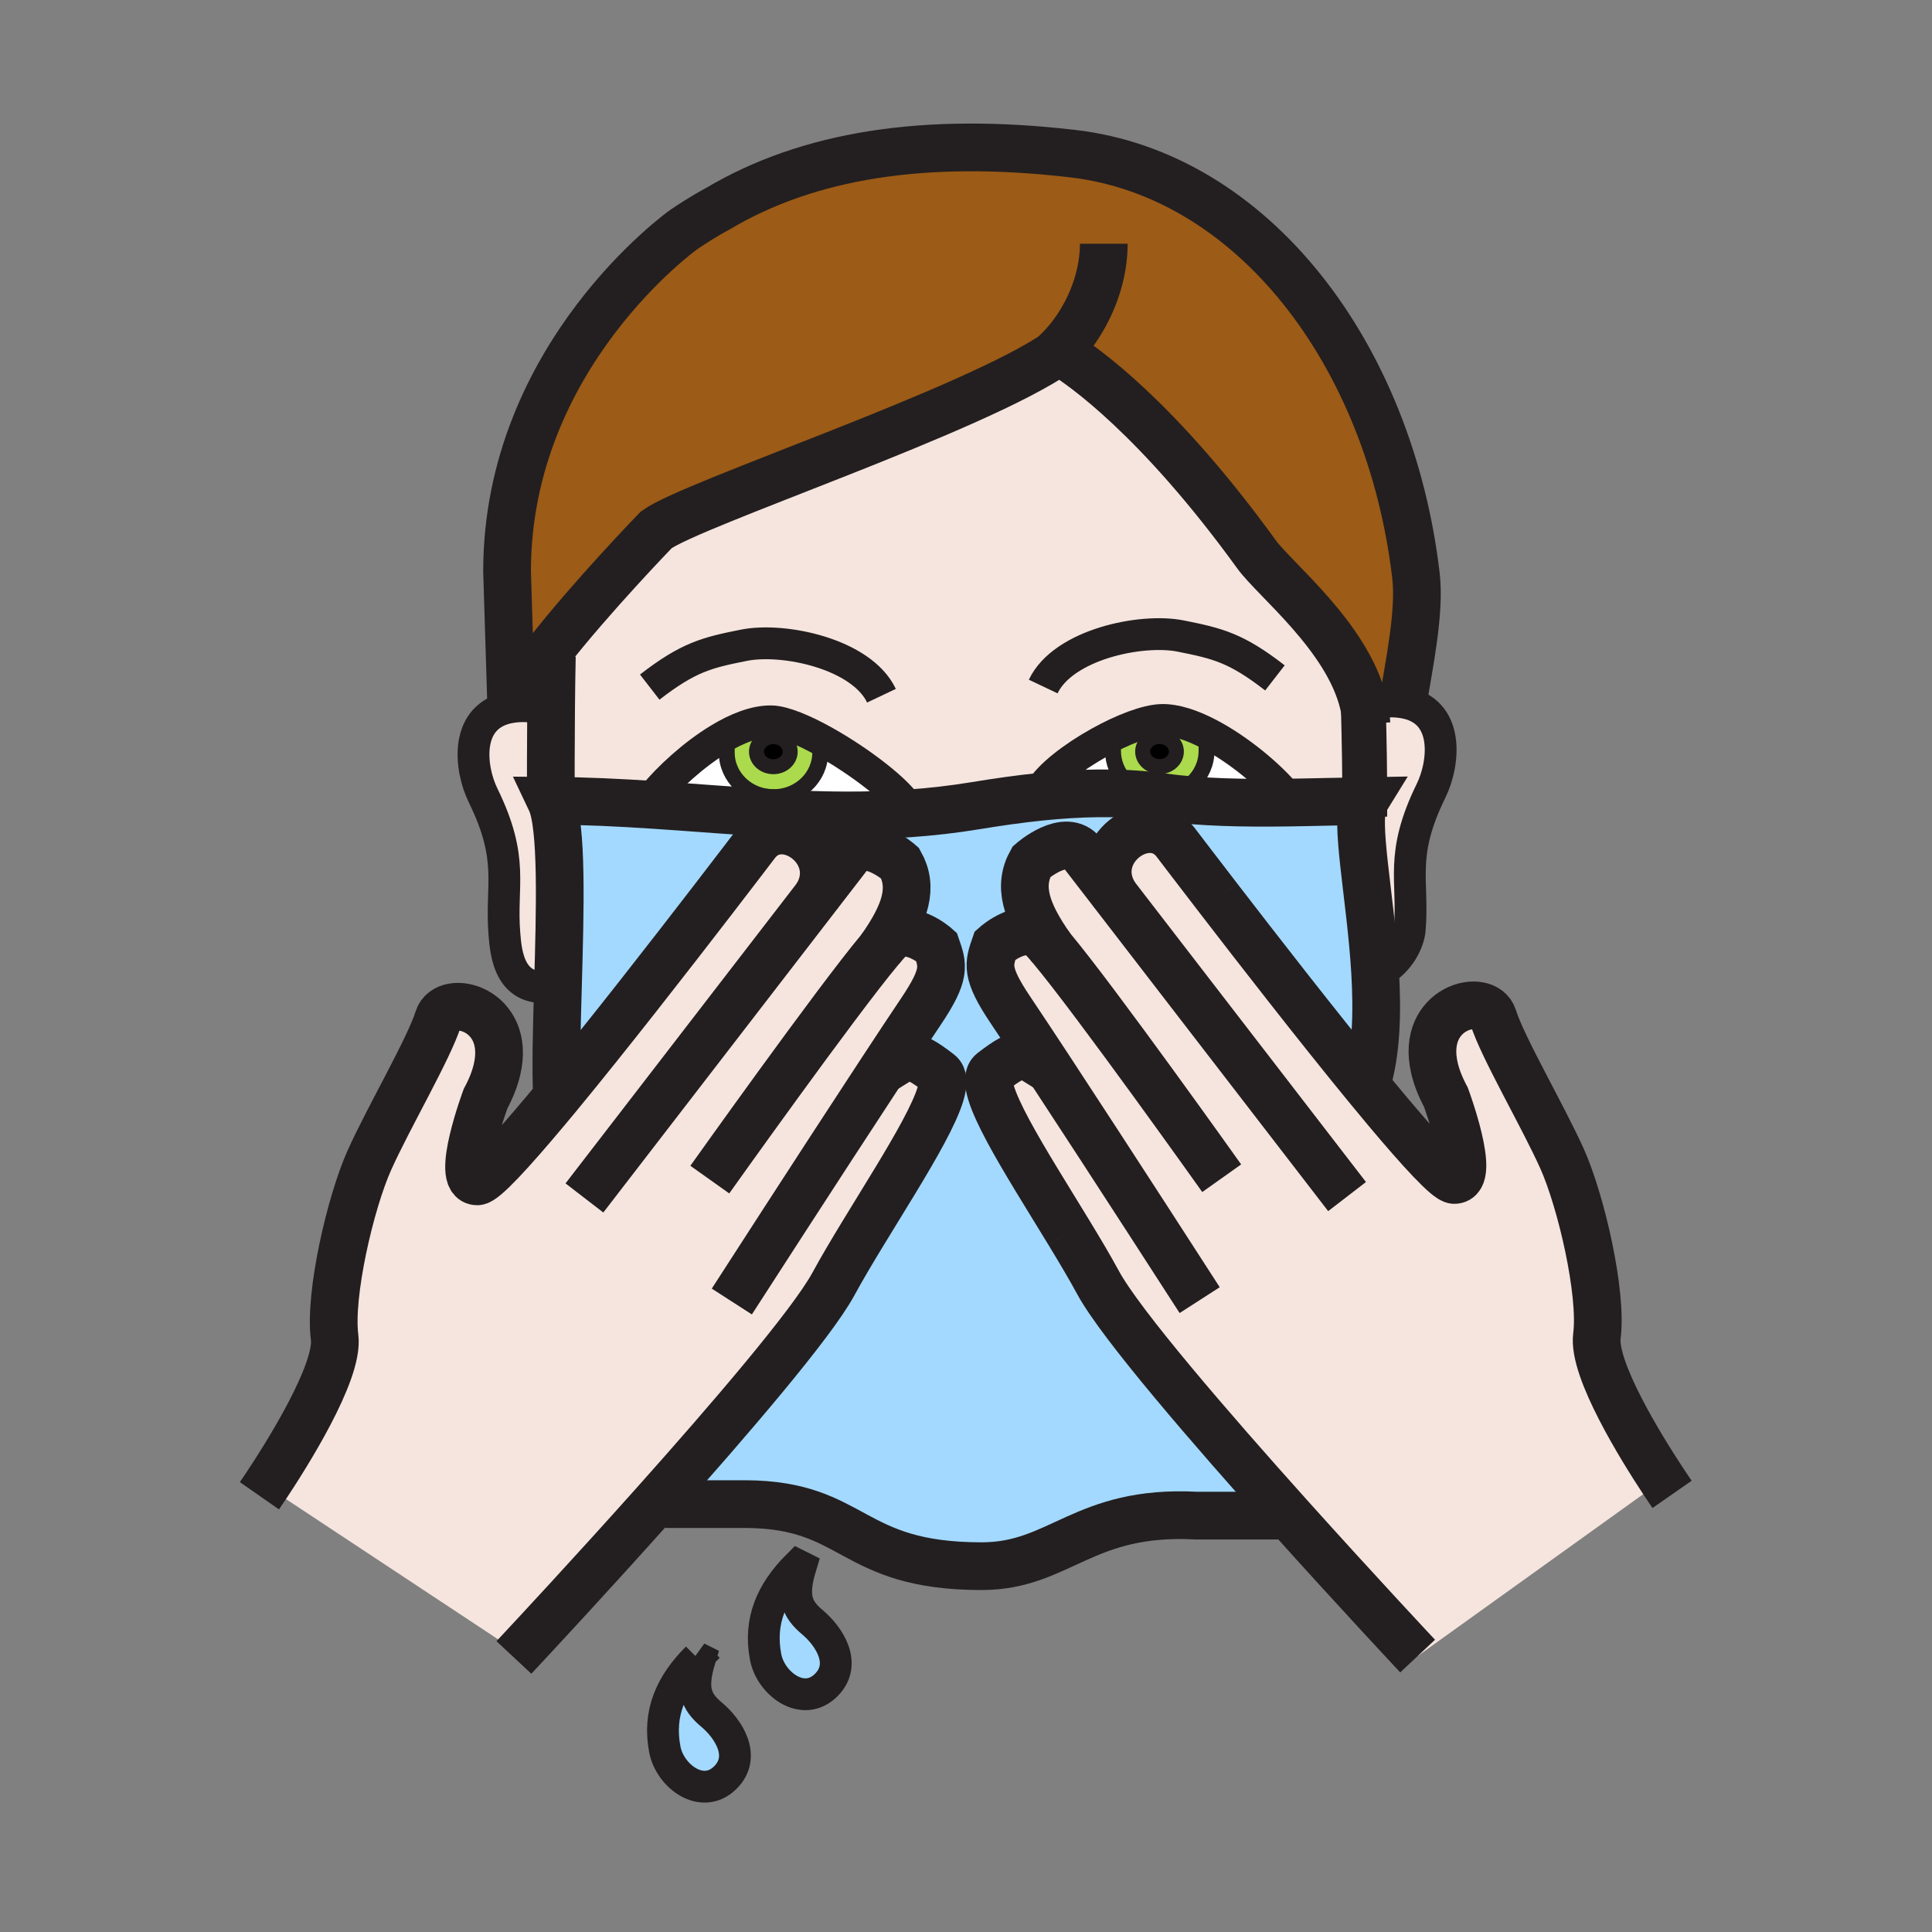 <?xml version="1.0"?><svg xmlns="http://www.w3.org/2000/svg" width="850.394" height="850.394" viewBox="0 0 850.394 850.394" overflow="visible"><rect x="0" y="0" width="850.394" height="850.394" fill="#808080" stroke="none"/><path d="M601.34 477.81c3.021 3.69 5.96 7.24 8.78 10.601 15.189 18.109 26.97 30.91 29.96 30.97 9.93.15-3.66-36.439-3.66-36.439-2.5-4.671-4.12-8.94-5.02-12.78-6.28-26.94 22.319-33.74 25.859-22.34 4.04 13.029 22.05 43.75 30.36 62.33 8.3 18.56 17.71 59.02 15.28 77.84-1.91 14.79 19.609 49.41 28.92 63.569L623.98 728.94s-26.471-28.221-56.631-61.82c-34.55-38.5-73.939-84.08-83.949-102.44-3.721-6.859-8.21-14.41-12.91-22.13-18.82-30.979-41.2-65-33.78-70.729 13.83-10.681 14.13-7.801 25.53-.891-6.67-10.16-12.721-19.3-17.431-26.31-11.189-16.64-9.609-20.34-6.8-28.5 0 0 13.07-11.7 21.34-2.79.931 1 2.04 2.28 3.311 3.79-11.45-16.19-14.521-27.3-8.65-37.81 0 0 15.07-13.29 22.48-3.68 3.319 4.3 8.27 10.72 14.279 18.51-12.42-19.75 14.57-39.07 26.561-23.55 1.6 2.08 8.76 11.51 18.939 24.72 17.331 22.52 43.331 56 65.071 82.5z" fill="#f5e5de" class="aac-skin-fill"></path><path d="M600.34 310.46l2.021-.01c4.54-1.62 9.609-2.18 15.14-1.29 21.06 3.38 18.22 27.01 12.44 38.81-14.07 28.7-7.631 39.26-9.421 61.16-.439 5.35-4.529 13.95-12.67 18.4l-2.59.14c-2.029-33.72-9.38-67.23-4.56-75.08v-.13c0-14.57-.181-24.78-.62-42h.26z" fill="#f5e5de" class="aac-skin-fill"></path><path d="M468.09 155.85a44.219 44.219 0 0 0-1.939-1.14c-.08.06-.16.11-.24.17-36.86 25.73-161.25 66.75-177.06 78.34 0 0-28.23 29.11-47.79 54.15-7.03 9-12.94 17.46-16.02 23.87l-1.85-59.69c0-95.21 77.72-150.47 77.72-150.47 8.99-6.11 15-9.18 15-9.18 39.63-23.58 90.89-31.89 156.27-24.27 78.95 9.2 139.53 87.83 151.07 185.7 1.88 15.91-2.99 39-5.75 55.83-5.53-.89-10.6-.33-15.14 1.29l-2.021.01c-.09-.41-.18-.82-.29-1.23-7.21-29.18-38.89-54.05-47.01-65.27-43.71-60.36-76.8-83.07-84.95-88.11z" fill="#9c5b16"></path><path d="M600.7 352.46v.13c-10.94.17-22.72.54-34.65.69L566 350c-6.99-8.45-20.67-20.06-34.14-27.05-7.25-3.76-14.431-6.18-20.48-6.05-6.72.15-17.35 4.3-27.46 9.93-11.45 6.37-22.24 14.65-25.92 21.17l.27 2.68c-9.609.98-19.26 2.37-28.939 3.96a311.48 311.48 0 0 1-29.19 3.38L400 356c-4.33-7.66-21.25-20.65-36.83-29.4-9.34-5.25-18.2-8.96-23.58-9.09-7.13-.15-15.32 3.12-23.22 7.94-11.3 6.88-22.04 16.9-28.37 24.55l-.28 4.28c-14.69-.96-29.7-1.72-45.29-1.82 0-8.98.02-24.72.14-39.91.08-8.51.18-16.85.34-23.74l-1.85-1.44c19.56-25.04 47.79-54.15 47.79-54.15 15.81-11.59 140.2-52.61 177.06-78.34.42.36 1.189.69 2.18.97 8.15 5.04 41.24 27.75 84.95 88.11 8.12 11.22 39.8 36.09 47.01 65.27l.03 1.23c.44 17.22.62 27.43.62 42z" fill="#f5e5de" class="aac-skin-fill"></path><path d="M531.86 322.95l-1.32 1.63c.729 1.73.52 3.09.52 6.06 0 10.84-9.22 19.64-20.56 19.64-.71 0-1.41-.03-2.1-.1-10.391-1.01-18.48-9.38-18.48-19.54 0-1.54-.21-2.23-.25-2.86l-5.75-.95c10.11-5.63 20.74-9.78 27.46-9.93 6.05-.13 13.23 2.29 20.48 6.05zm-14.06 7.86c0-3.66-3.319-6.62-7.42-6.62-4.1 0-7.43 2.96-7.43 6.62s3.33 6.62 7.43 6.62 7.42-2.96 7.42-6.62z" fill="#abda4d"></path><path d="M510.38 324.19c4.101 0 7.42 2.96 7.42 6.62s-3.319 6.62-7.42 6.62c-4.1 0-7.43-2.96-7.43-6.62s3.33-6.62 7.43-6.62z"></path><path d="M511.99 350.9c-1.2-.17-2.41-.32-3.62-.46l.03-.26c.689.07 1.39.1 2.1.1 11.34 0 20.56-8.8 20.56-19.64 0-2.97.21-4.33-.52-6.06l1.32-1.63c13.47 6.99 27.149 18.6 34.14 27.05l.05 3.28c-18.49.23-37.34-.06-54.06-2.38z" fill="#fff"></path><path d="M508.37 350.44c-16.54-1.93-33.26-1.47-50.101.24L458 348c3.68-6.52 14.47-14.8 25.92-21.17l5.75.95c.04.63.25 1.32.25 2.86 0 10.16 8.09 18.53 18.48 19.54l-.03.26z" fill="#fff"></path><path d="M359.41 394.74c6.01-7.79 10.96-14.21 14.28-18.51 7.41-9.61 22.47 3.68 22.47 3.68 5.88 10.51 2.81 21.63-8.64 37.81 1.27-1.51 2.38-2.79 3.31-3.79 8.27-8.9 21.34 2.79 21.34 2.79 2.81 8.17 4.39 11.86-6.8 28.5-4.71 7.011-10.75 16.141-17.42 26.3 11.39-6.899 11.69-9.77 25.52.9 7.42 5.73-14.96 39.76-33.78 70.73-4.7 7.729-9.19 15.27-12.92 22.14-9.52 17.46-45.62 59.54-78.85 96.74-27.3 30.569-52.68 57.84-59.77 65.43l-111.04-73.41c8.44-12.689 32.17-49.97 30.17-65.46-2.44-18.82 6.97-59.28 15.28-77.84 8.3-18.57 26.32-49.29 30.36-62.33 3.54-11.39 32.14-4.59 25.85 22.34-.9 3.851-2.51 8.12-5.02 12.78 0 0-13.59 36.6-3.65 36.45 2.99-.07 14.77-12.87 29.95-30.971 1.68-2 3.4-4.069 5.16-6.189 22.41-27.12 50.39-63.13 68.7-86.92 10.17-13.21 17.34-22.63 18.94-24.71 11.99-15.53 38.97 3.8 26.56 23.54z" fill="#f5e5de" class="aac-skin-fill"></path><path d="M387.52 417.72c11.45-16.18 14.52-27.3 8.64-37.81 0 0-15.06-13.29-22.47-3.68-3.32 4.3-8.27 10.72-14.28 18.51 12.41-19.74-14.57-39.07-26.56-23.54-1.6 2.08-8.77 11.5-18.94 24.71-18.31 23.79-46.29 59.8-68.7 86.92l-.01-.01c-.65-11.82-.15-29.801.39-48.771.95-33.78 2.01-70.7-3.16-81.59 15.59.1 30.6.86 45.29 1.82 38.26 2.51 74.29 6.42 112.42 3.74 9.57-.66 19.28-1.75 29.19-3.38 9.68-1.59 19.33-2.98 28.939-3.96 16.841-1.71 33.561-2.17 50.101-.24 1.21.14 2.42.29 3.62.46 16.72 2.32 35.569 2.61 54.06 2.38 11.931-.15 23.71-.52 34.65-.69-4.82 7.85 2.53 41.36 4.56 75.08 1.07 17.93.641 35.92-3.92 50.14-21.74-26.5-47.74-59.979-65.07-82.5-10.18-13.21-17.34-22.64-18.939-24.72-11.99-15.52-38.98 3.8-26.561 23.55-6.01-7.79-10.96-14.21-14.279-18.51-7.41-9.61-22.48 3.68-22.48 3.68-5.87 10.51-2.8 21.62 8.65 37.81-1.271-1.51-2.38-2.79-3.311-3.79-8.27-8.91-21.34 2.79-21.34 2.79-2.81 8.16-4.39 11.86 6.8 28.5 4.71 7.01 10.761 16.149 17.431 26.31-11.4-6.91-11.7-9.79-25.53.891-7.42 5.729 14.96 39.75 33.78 70.729 4.7 7.72 9.189 15.271 12.91 22.13 10.01 18.36 49.399 63.94 83.949 102.44h-40.63c-50.02-2.66-60.069 22.25-94.63 22.25-58.35 0-55.18-27.03-103.81-27.32h-35.43l-4.93-.02c33.23-37.2 69.33-79.28 78.85-96.74 3.73-6.87 8.22-14.41 12.92-22.14 18.82-30.971 41.2-65 33.78-70.73-13.83-10.67-14.13-7.8-25.52-.9 6.67-10.159 12.71-19.289 17.42-26.3 11.19-16.64 9.61-20.33 6.8-28.5 0 0-13.07-11.69-21.34-2.79-.93 1.001-2.04 2.281-3.31 3.791zM357.63 714.09c7.35 6.17 15.35 18.351 6.01 27.641-10.18 10.119-24.39-.69-26.63-12.32-3.07-15.99 2.63-28.79 14.24-40.4l1.16.58c-4.06 13.339-1.65 18.729 5.22 24.499z" fill="#a3d9ff"></path><path d="M363.17 326.6l-2.13 4.64c0 10.85-9.21 19.65-20.57 19.65s-20.58-8.8-20.58-19.65c0-2.69-.16-4.05.36-5.58l-3.88-.21c7.9-4.82 16.09-8.09 23.22-7.94 5.38.13 14.24 3.84 23.58 9.09zm-15.35 4.26c0-3.66-3.32-6.62-7.42-6.62s-7.43 2.96-7.43 6.62 3.33 6.62 7.43 6.62 7.42-2.96 7.42-6.62z" fill="#abda4d"></path><path d="M340.4 324.24c4.1 0 7.42 2.96 7.42 6.62s-3.32 6.62-7.42 6.62-7.43-2.96-7.43-6.62 3.33-6.62 7.43-6.62z"></path><path d="M288 350c6.33-7.65 17.07-17.67 28.37-24.55l3.88.21c-.52 1.53-.36 2.89-.36 5.58 0 10.85 9.22 19.65 20.58 19.65 11.36 0 20.57-8.8 20.57-19.65l2.13-4.64c15.58 8.75 32.5 21.74 36.83 29.4l.14 2.02c-38.13 2.68-74.16-1.23-112.42-3.74L288 350z" fill="#fff"></path><path d="M313.26 754.77c7.35 6.171 15.35 18.351 6 27.65-10.17 10.12-24.39-.7-26.62-12.33-3.08-15.99 2.63-28.79 14.24-40.399l1.16.579c-4.07 13.35-1.66 18.73 5.22 24.5z" fill="#a3d9ff"></path><path d="M222.03 411.21c-1.79-21.9 4.64-32.45-9.42-61.16-5.79-11.79-8.63-35.43 12.43-38.81 5.53-.88 10.6-.32 15.13 1.29l2.4.02c-.12 15.19-.14 30.93-.14 39.91 5.17 10.89 4.11 47.81 3.16 81.59L244 434c-19.83 3.78-21.29-14.46-21.97-22.79z" fill="#f5e5de" class="aac-skin-fill"></path><g fill="none" stroke="#231f20"><path d="M288 350c6.33-7.65 17.07-17.67 28.37-24.55 7.9-4.82 16.09-8.09 23.22-7.94 5.38.13 14.24 3.84 23.58 9.09 15.58 8.75 32.5 21.74 36.83 29.4" stroke-width="14" stroke-linecap="square" stroke-miterlimit="10"></path><path d="M361.04 331.24c0 10.85-9.21 19.65-20.57 19.65s-20.58-8.8-20.58-19.65c0-2.69-.16-4.05.36-5.58" stroke-width="7" stroke-linecap="square" stroke-miterlimit="10"></path><path d="M566 350c-6.99-8.45-20.67-20.06-34.14-27.05-7.25-3.76-14.431-6.18-20.48-6.05-6.72.15-17.35 4.3-27.46 9.93-11.45 6.37-22.24 14.65-25.92 21.17" stroke-width="14" stroke-linecap="square" stroke-miterlimit="10"></path><path d="M489.67 327.78c.04.63.25 1.32.25 2.86 0 10.16 8.09 18.53 18.48 19.54.689.07 1.39.1 2.1.1 11.34 0 20.56-8.8 20.56-19.64 0-2.97.21-4.33-.52-6.06" stroke-width="7" stroke-linecap="square" stroke-miterlimit="10"></path><path d="M240.17 312.53c-4.53-1.61-9.6-2.17-15.13-1.29-21.06 3.38-18.22 27.02-12.43 38.81 14.06 28.71 7.63 39.26 9.42 61.16.68 8.33 2.14 26.57 21.97 22.79M602.36 310.45c4.54-1.62 9.609-2.18 15.14-1.29 21.06 3.38 18.22 27.01 12.44 38.81-14.07 28.7-7.631 39.26-9.421 61.16-.439 5.35-4.529 13.95-12.67 18.4" stroke-width="14"></path><path d="M242.43 352.46c0-8.98.02-24.72.14-39.91.08-8.51.18-16.85.34-23.74" stroke-width="21"></path><path d="M599.99 306.92l.06 2.31.03 1.23c.439 17.22.62 27.43.62 42v7" stroke-width="19.749"></path><path d="M347.82 330.86c0 3.66-3.32 6.62-7.42 6.62s-7.43-2.96-7.43-6.62 3.33-6.62 7.43-6.62 7.42 2.96 7.42 6.62zM517.8 330.81c0 3.66-3.319 6.62-7.42 6.62-4.1 0-7.43-2.96-7.43-6.62s3.33-6.62 7.43-6.62 7.42 2.96 7.42 6.62z" stroke-width="6.583"></path><path d="M387.99 306.23c-8.77-18.49-43.12-25.7-60.51-22.22-16.34 3.25-24.44 5.22-41.49 18.43M459.18 302.18c8.78-18.48 43.13-25.7 60.511-22.22 16.369 3.26 24.46 5.22 41.489 18.43" stroke-width="14"></path><path d="M617.5 309.16c2.76-16.83 7.63-39.92 5.75-55.83-11.54-97.87-72.12-176.5-151.07-185.7-65.38-7.62-116.64.69-156.27 24.27 0 0-6.01 3.07-15 9.18 0 0-77.72 55.26-77.72 150.47l1.85 59.69c3.08-6.41 8.99-14.87 16.02-23.87 19.56-25.04 47.79-54.15 47.79-54.15 15.81-11.59 140.2-52.61 177.06-78.34.08-.06.16-.11.24-.17 0 0 .67.36 1.939 1.14 8.15 5.04 41.24 27.75 84.95 88.11 8.12 11.22 39.8 36.09 47.01 65.27.11.41.2.82.29 1.23.59 2.65.98 5.33 1.12 8.04" stroke-width="21"></path><path d="M480.52 157.45c-1.819.02-8.67-.51-12.43-1.6-.99-.28-1.76-.61-2.18-.97a.98.98 0 0 1-.3-.4c11.3-11.01 20.229-28.97 20.229-47.19" stroke-width="21"></path><path d="M245.2 482.82c-.65-11.82-.15-29.801.39-48.771.95-33.78 2.01-70.7-3.16-81.59 15.59.1 30.6.86 45.29 1.82 38.26 2.51 74.29 6.42 112.42 3.74 9.57-.66 19.28-1.75 29.19-3.38 9.68-1.59 19.33-2.98 28.939-3.96 16.841-1.71 33.561-2.17 50.101-.24 1.21.14 2.42.29 3.62.46 16.72 2.32 35.569 2.61 54.06 2.38 11.931-.15 23.71-.52 34.65-.69-4.82 7.85 2.53 41.36 4.56 75.08 1.07 17.93.641 35.92-3.92 50.14v.011M567.35 667.12h-40.63c-50.02-2.66-60.069 22.25-94.63 22.25-58.35 0-55.18-27.03-103.81-27.32h-35.43" stroke-width="21" stroke-miterlimit="10"></path><path d="M351.25 689.01c-11.61 11.61-17.31 24.41-14.24 40.4 2.24 11.63 16.45 22.439 26.63 12.32 9.34-9.29 1.34-21.471-6.01-27.641-6.87-5.77-9.28-11.16-5.22-24.5l-1.16-.579zM306.88 729.69c-11.61 11.609-17.32 24.409-14.24 40.399 2.23 11.63 16.45 22.45 26.62 12.33 9.35-9.3 1.35-21.479-6-27.65-6.88-5.77-9.29-11.149-5.22-24.5l-1.16-.579z" stroke-width="14"></path><path d="M313.91 395.91c10.17-13.21 17.34-22.63 18.94-24.71 11.99-15.53 38.97 3.8 26.56 23.54M240.05 489.02c1.68-2 3.4-4.069 5.16-6.189 22.41-27.12 50.39-63.13 68.7-86.92M218.77 470.76c-.9 3.851-2.51 8.12-5.02 12.78 0 0-13.59 36.6-3.65 36.45 2.99-.07 14.77-12.87 29.95-30.971M114.18 658.37s1.11-1.59 2.93-4.32c8.44-12.689 32.17-49.97 30.17-65.46-2.44-18.82 6.97-59.28 15.28-77.84 8.3-18.57 26.32-49.29 30.36-62.33 3.54-11.39 32.14-4.59 25.85 22.34M379.69 543.15c18.82-30.971 41.2-65 33.78-70.73-13.83-10.67-14.13-7.8-25.52-.9-.23.141-.47.29-.71.431M226.2 729.55l1.95-2.09c7.09-7.59 32.47-34.86 59.77-65.43 33.23-37.2 69.33-79.28 78.85-96.74 3.73-6.87 8.22-14.41 12.92-22.14" stroke-width="21"></path><path d="M322.12 572.88s38.29-59.43 65.83-101.36c6.67-10.159 12.71-19.289 17.42-26.3 11.19-16.64 9.61-20.33 6.8-28.5 0 0-13.07-11.69-21.34-2.79-.93 1-2.04 2.28-3.31 3.79-19.42 23.15-75.09 101.5-75.09 101.5" stroke-width="21"></path><path d="M387.34 417.97c.06-.08.12-.17.18-.25 11.45-16.18 14.52-27.3 8.64-37.81 0 0-15.06-13.29-22.47-3.68-3.32 4.3-8.27 10.72-14.28 18.51-34.03 44.14-102.17 132.55-102.17 132.55M536.27 395.31c-10.18-13.21-17.34-22.64-18.939-24.72-11.99-15.52-38.98 3.8-26.561 23.55M610.12 488.41c-2.82-3.36-5.76-6.91-8.78-10.601-21.74-26.5-47.74-59.979-65.07-82.5M631.4 470.16c.899 3.84 2.52 8.109 5.02 12.78 0 0 13.59 36.59 3.66 36.439-2.99-.06-14.771-12.86-29.96-30.97M735.99 657.76s-1.63-2.34-4.17-6.2c-9.311-14.159-30.83-48.779-28.92-63.569 2.43-18.82-6.98-59.28-15.28-77.84-8.311-18.58-26.32-49.301-30.36-62.33-3.54-11.4-32.14-4.601-25.859 22.34M470.49 542.55c-18.82-30.979-41.2-65-33.78-70.729 13.83-10.681 14.13-7.801 25.53-.891.229.141.46.28.7.42M623.98 728.94s-26.471-28.221-56.631-61.82c-34.55-38.5-73.939-84.08-83.949-102.44-3.721-6.859-8.21-14.41-12.91-22.13" stroke-width="21"></path><path d="M528.05 572.27s-38.27-59.409-65.81-101.34c-6.67-10.16-12.721-19.3-17.431-26.31-11.189-16.64-9.609-20.34-6.8-28.5 0 0 13.07-11.7 21.34-2.79.931 1 2.04 2.28 3.311 3.79 19.42 23.14 75.09 101.49 75.09 101.49" stroke-width="21"></path><path d="M462.84 417.37c-.06-.08-.12-.17-.18-.25-11.45-16.19-14.521-27.3-8.65-37.81 0 0 15.07-13.29 22.48-3.68 3.319 4.3 8.27 10.72 14.279 18.51 34.04 44.14 102.16 132.55 102.16 132.55" stroke-width="21"></path></g><path fill="none" d="M0 0h850.394v850.394H0z"></path></svg>